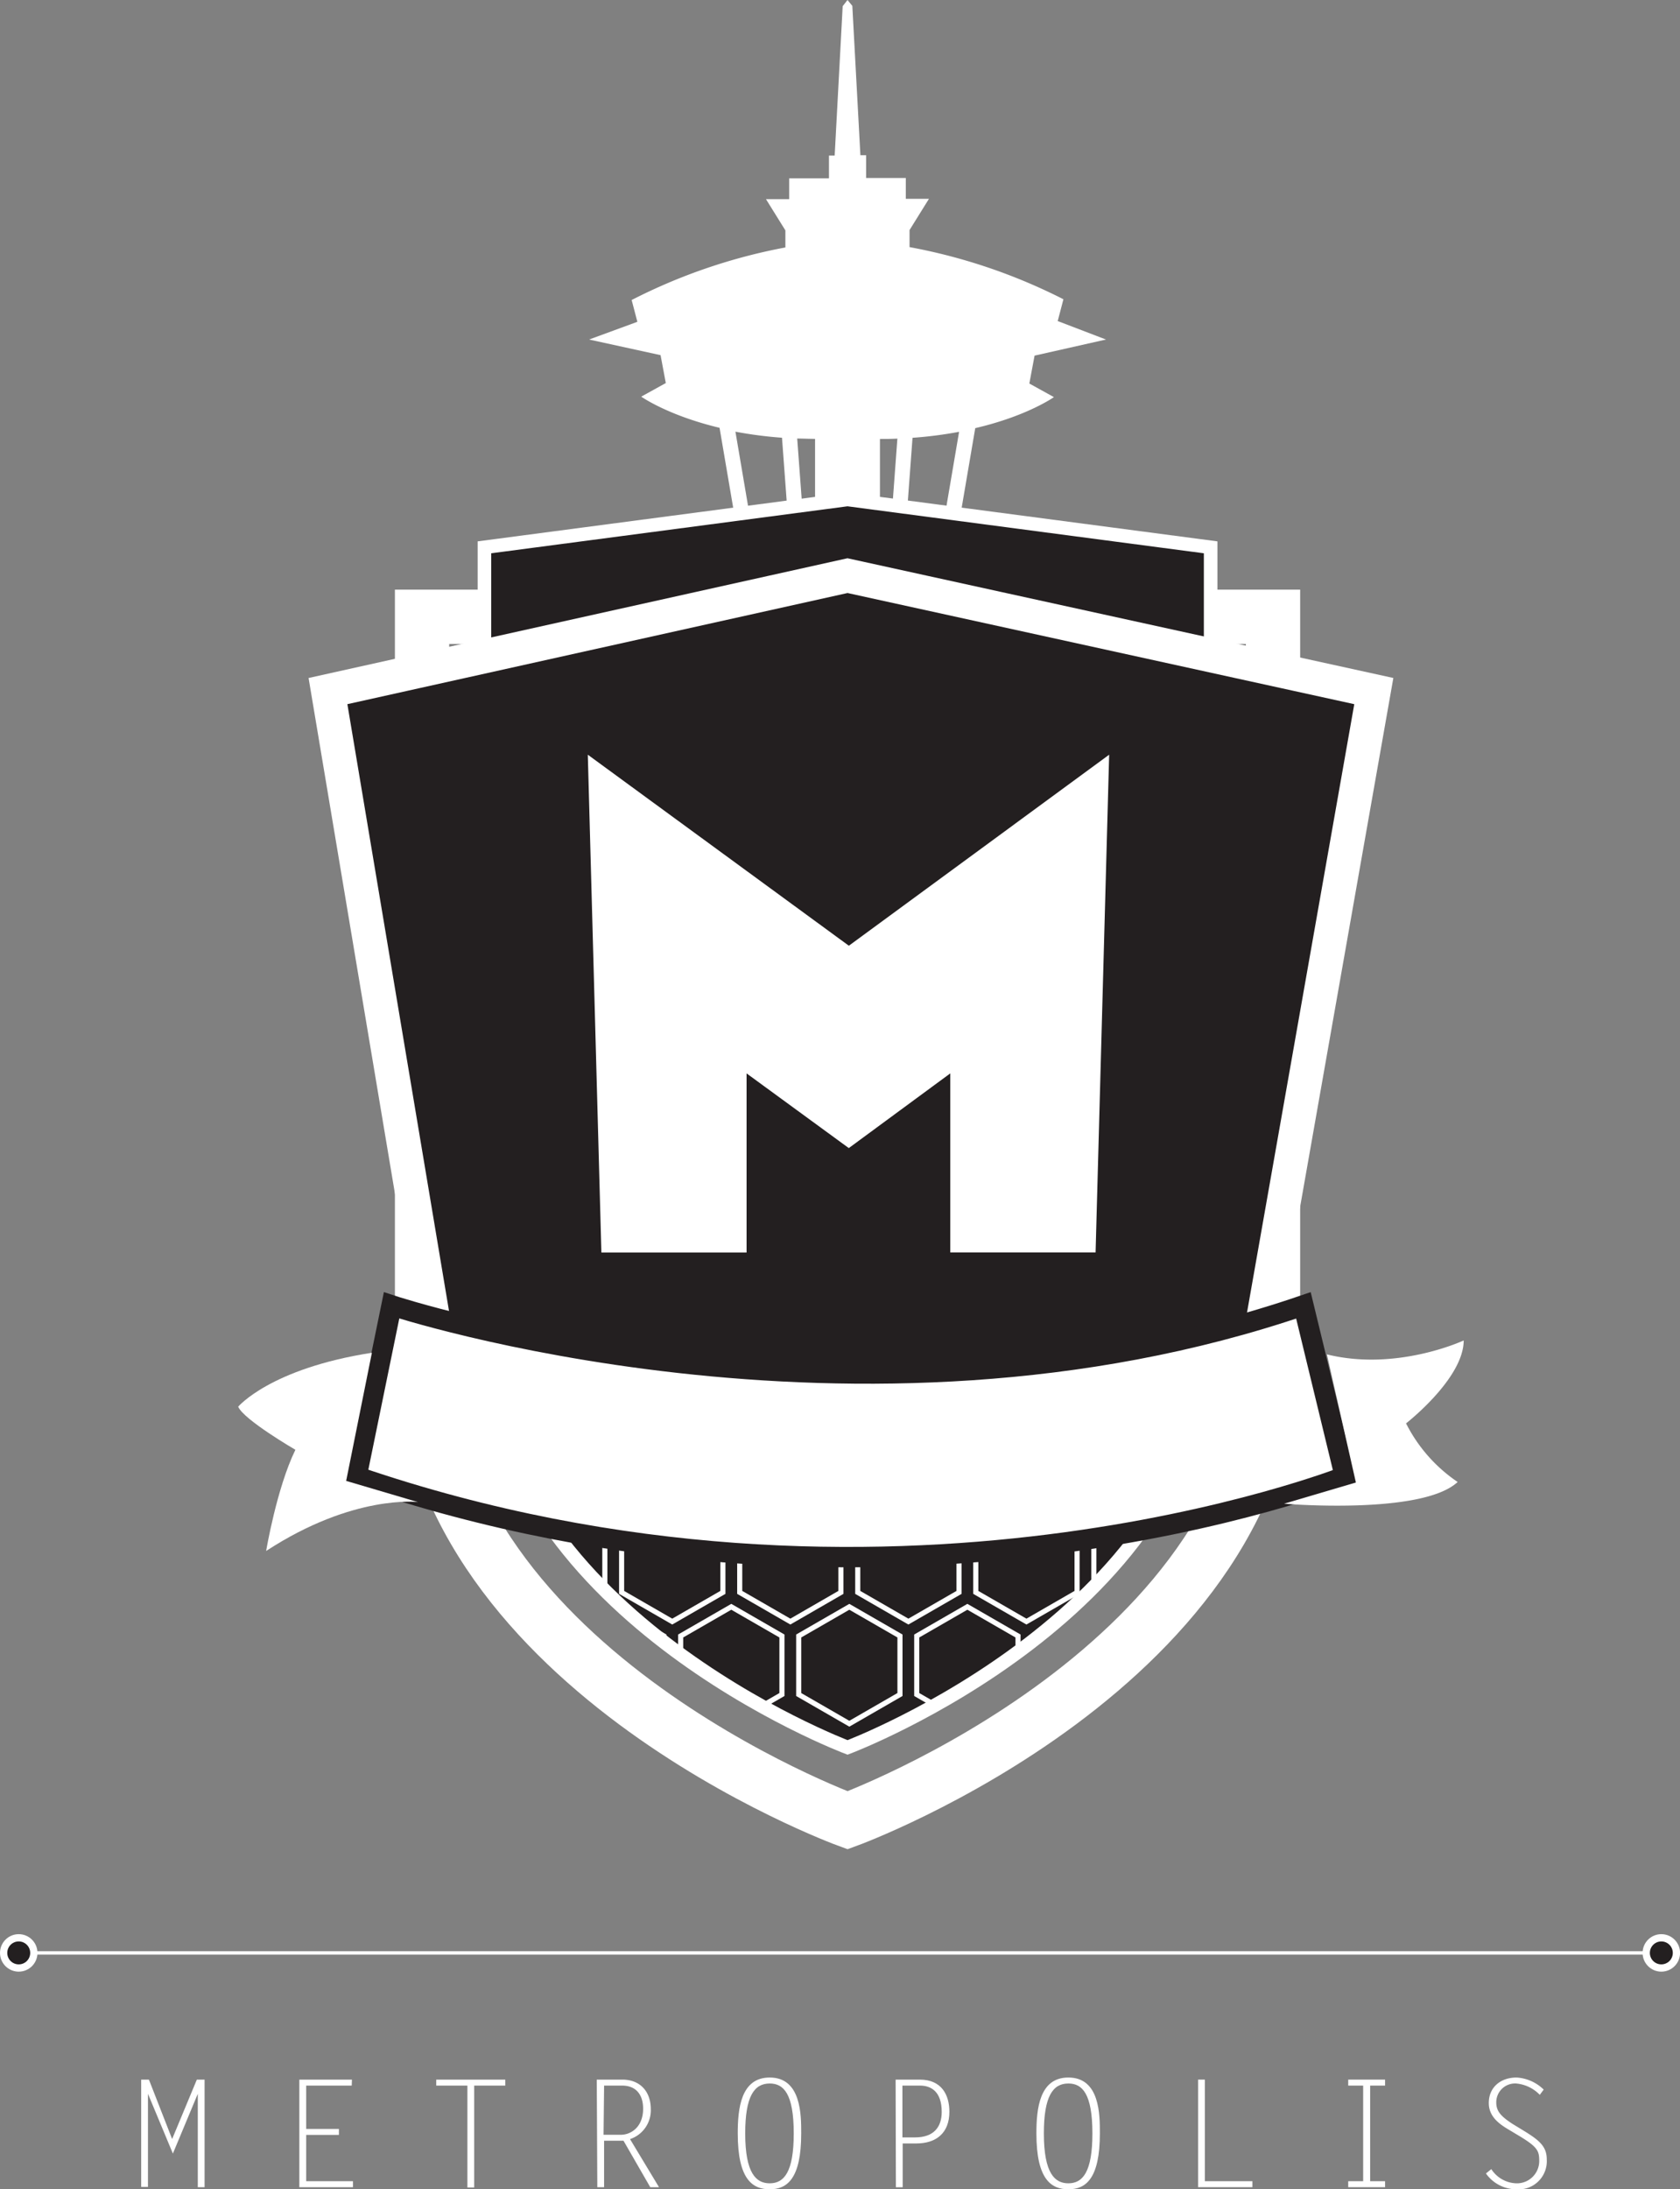 <svg xmlns="http://www.w3.org/2000/svg" xmlns:xlink="http://www.w3.org/1999/xlink" viewBox="0 0 247.51 322.4"><rect x="0" y="0" width="247.51" height="322.4" fill="#808080" stroke="none"/><defs><style>.cls-1,.cls-5,.cls-8{fill:none;}.cls-1{clip-rule:evenodd;}.cls-10,.cls-2{fill:#fff;}.cls-3,.cls-4,.cls-6,.cls-9{fill:#231f20;}.cls-3,.cls-5,.cls-6,.cls-8,.cls-9{stroke:#fff;}.cls-3{stroke-width:0.5px;}.cls-5{stroke-width:8px;}.cls-5,.cls-6,.cls-9{fill-rule:evenodd;}.cls-6{stroke-width:2px;}.cls-7{clip-path:url(#clip-path);}.cls-8{stroke-width:0.75px;}.cls-9{stroke-width:5px;}.cls-10{stroke:#231f20;stroke-width:3px;}</style><clipPath id="clip-path"><path class="cls-1" d="M71.37,80.6V195.44c0,41.78,53.5,61.89,53.5,61.89s53.49-20.12,53.49-61.89V80.6l-53.5-7.05Z"/></clipPath></defs><title>metropolis-crest</title><g id="Layer_2" data-name="Layer 2"><g id="Logo"><g id="on_black"><g id="on_black-2" data-name="on_black"><path class="cls-2" d="M29,306.25h1.14v15.84h-1V308.34h0l-3.67,8.8-3.67-8.8,0,0v13.71h-1V306.25h1.14L25.36,315Z"/><path class="cls-2" d="M51.82,307.13H45.11v6.38h4.82v.88H45.11v6.82H52v.88h-7.9V306.25h7.75Z"/><path class="cls-2" d="M74.44,307.13H69.86v15h-1v-15H64.27v-.88H74.44Z"/><path class="cls-2" d="M87.92,306.25h3.76c2.66,0,4.2,1.78,4.2,4.36a4.47,4.47,0,0,1-3.06,4.4l4.27,7.08H95.8l-3.94-6.84H89v6.84h-1Zm1,8.12h2.57c1.41,0,3.26-1.08,3.26-3.85,0-1.85-.88-3.39-3.1-3.39H89Z"/><path class="cls-2" d="M108.69,314.17c0-3.61.44-8.23,4.71-8.23,4.66,0,4.64,5.54,4.64,8.23,0,6.73-2.11,8.23-4.64,8.23S108.69,320.95,108.69,314.17Zm4.71,7.35c2.11,0,3.54-1.65,3.54-7.35,0-5.9-1.52-7.35-3.54-7.35-2.29,0-3.61,1.89-3.61,7.35C109.79,320.09,111.42,321.52,113.4,321.52Z"/><path class="cls-2" d="M131.95,306.25h3.56c3.28,0,4.36,2.33,4.36,4.73,0,3.12-1.92,4.67-4.88,4.67h-2v6.45h-1Zm1,.88v7.63h1.85c2.77,0,3.94-1.52,3.94-3.76,0-3-1.58-3.87-3.19-3.87Z"/><path class="cls-2" d="M152.69,314.17c0-3.61.44-8.23,4.71-8.23,4.67,0,4.64,5.54,4.64,8.23,0,6.73-2.11,8.23-4.64,8.23S152.69,320.95,152.69,314.17Zm4.71,7.35c2.11,0,3.54-1.65,3.54-7.35,0-5.9-1.52-7.35-3.54-7.35-2.29,0-3.61,1.89-3.61,7.35C153.79,320.09,155.42,321.52,157.4,321.52Z"/><path class="cls-2" d="M177.51,321.21h7v.88h-8V306.25h1Z"/><path class="cls-2" d="M204.06,307.13h-2.2v14.08h2.2v.88h-5.43v-.88h2.2V307.13h-2.2v-.88h5.43Z"/><path class="cls-2" d="M226.85,308.49a5.48,5.48,0,0,0-3.48-1.67,2.77,2.77,0,0,0-2.93,2.77c0,1.23.55,2,2.49,3.24l1.3.79c2.51,1.52,3.65,2.42,3.65,4.38a4.15,4.15,0,0,1-4.49,4.4,5.49,5.49,0,0,1-4.47-2.33l.79-.64a4.55,4.55,0,0,0,3.67,2.09,3.28,3.28,0,0,0,3.39-3.26c0-1.5-.18-2.07-3.1-3.81l-1.47-.88c-1.52-.9-2.86-2-2.86-3.87,0-2.38,1.8-3.76,4.09-3.76a6.22,6.22,0,0,1,4,1.78Z"/><g id="Rule_Line"><line class="cls-3" x1="2.76" y1="287.59" x2="244.76" y2="287.59"/><circle class="cls-2" cx="2.76" cy="287.59" r="2.76"/><circle class="cls-2" cx="244.76" cy="287.59" r="2.76"/><circle class="cls-4" cx="2.76" cy="287.59" r="1.69"/><circle class="cls-4" cx="244.76" cy="287.59" r="1.69"/></g><g id="Insignia"><path id="Spaceneedle" class="cls-2" d="M155.27,58.48l-3.62-2,.77-4.11L162.94,50l-7.11-2.72.84-3.21A83.37,83.37,0,0,0,134,36.39V33.88l2.86-4.6h-3.41V26.21H127.6V22.86h-.84l-1.19-22L124.86,0l-.71.91-1.18,22h-.84v3.35h-5.86v3.07h-3.42l2.86,4.6v2.51a83.37,83.37,0,0,0-22.65,7.74l.84,3.21L86.79,50l10.53,2.3.77,4.11-3.62,2s3.88,2.76,11.54,4.59l8.68,50.88-.08.09v25.55h20.53V114l-.13-.14,8.67-50.81C151.37,61.26,155.27,58.48,155.27,58.48Zm-35.19,41.61-2.63-35.51c.85,0,1.73.05,2.63.05Zm9.56-35.45c.88,0,1.73,0,2.57-.05l-2.57,34.7Zm-21.29-1.07a59.71,59.71,0,0,0,6.86.89l3.35,45.25-2,2.15Zm24.74,48.24-2-2.16,3.35-45.18a59.58,59.58,0,0,0,6.86-.88Z"/><path id="Main_Outline" class="cls-5" d="M62.18,90.83V197.64c0,47.54,62.69,70.42,62.69,70.42s62.68-22.89,62.68-70.42V90.83H62.18Z"/><path id="Narrow_Shield" class="cls-6" d="M71.37,80.6V195.44c0,41.78,53.5,61.89,53.5,61.89s53.49-20.12,53.49-61.89V80.6l-53.5-7.05Z"/><g id="Honeycomb"><g class="cls-7"><polygon class="cls-8" points="56.8 164.72 64.26 160.41 71.72 164.72 71.72 173.33 64.26 177.64 56.8 173.33 56.8 164.72"/><polygon class="cls-8" points="56.8 195.3 64.26 190.99 71.72 195.3 71.72 203.91 64.26 208.22 56.8 203.91 56.8 195.3"/><polygon class="cls-8" points="56.8 225.88 64.26 221.57 71.72 225.88 71.72 234.5 64.26 238.8 56.8 234.5 56.8 225.88"/><polygon class="cls-8" points="56.8 134.13 64.26 129.82 71.72 134.13 71.72 142.75 64.26 147.05 56.8 142.75 56.8 134.13"/><polygon class="cls-8" points="108.98 225.88 116.44 221.57 123.89 225.88 123.89 234.5 116.44 238.8 108.98 234.5 108.98 225.88"/><polygon class="cls-8" points="108.98 134.13 116.44 129.82 123.89 134.13 123.89 142.75 116.44 147.05 108.98 142.75 108.98 134.13"/><polygon class="cls-8" points="108.97 195.3 116.44 190.99 123.89 195.3 123.89 203.91 116.44 208.22 108.97 203.91 108.97 195.3"/><polygon class="cls-8" points="108.98 164.72 116.44 160.41 123.89 164.72 123.89 173.33 116.44 177.64 108.98 173.33 108.98 164.72"/><polygon class="cls-8" points="152.45 149.17 159.91 144.87 167.37 149.17 167.37 157.79 159.91 162.09 152.45 157.79 152.45 149.17"/><polygon class="cls-8" points="152.45 240.92 159.91 236.62 167.37 240.92 167.37 249.54 159.91 253.84 152.45 249.54 152.45 240.92"/><polygon class="cls-8" points="152.45 210.34 159.91 206.03 167.37 210.34 167.37 218.96 159.91 223.26 152.45 218.96 152.45 210.34"/><polygon class="cls-8" points="152.45 118.59 159.91 114.28 167.37 118.59 167.37 127.2 159.91 131.51 152.45 127.2 152.45 118.59"/><polygon class="cls-8" points="152.45 179.76 159.91 175.45 167.37 179.76 167.37 188.37 159.91 192.68 152.45 188.37 152.45 179.76"/><polygon class="cls-8" points="91.58 164.72 99.04 160.41 106.5 164.72 106.5 173.33 99.04 177.64 91.58 173.33 91.58 164.72"/><polygon class="cls-8" points="91.58 195.3 99.04 190.99 106.5 195.3 106.5 203.91 99.04 208.22 91.58 203.91 91.58 195.3"/><polygon class="cls-8" points="91.58 134.13 99.04 129.82 106.5 134.13 106.5 142.75 99.04 147.05 91.58 142.75 91.58 134.13"/><polygon class="cls-8" points="91.58 225.88 99.04 221.57 106.5 225.88 106.5 234.5 99.04 238.8 91.58 234.5 91.58 225.88"/><polygon class="cls-8" points="169.84 118.59 177.31 114.28 184.76 118.59 184.76 127.2 177.31 131.51 169.84 127.2 169.84 118.59"/><polygon class="cls-8" points="169.84 179.76 177.3 175.45 184.76 179.76 184.76 188.37 177.3 192.68 169.84 188.37 169.84 179.76"/><polygon class="cls-8" points="169.84 149.17 177.31 144.87 184.76 149.17 184.76 157.79 177.31 162.09 169.84 157.79 169.84 149.17"/><polygon class="cls-8" points="169.84 210.34 177.31 206.03 184.76 210.34 184.76 218.96 177.31 223.26 169.84 218.96 169.84 210.34"/><polygon class="cls-8" points="169.84 240.92 177.31 236.62 184.76 240.92 184.76 249.54 177.31 253.84 169.84 249.54 169.84 240.92"/><polygon class="cls-8" points="74.19 164.72 81.65 160.41 89.11 164.72 89.11 173.33 81.65 177.64 74.19 173.33 74.19 164.72"/><polygon class="cls-8" points="74.19 195.3 81.65 190.99 89.11 195.3 89.11 203.91 81.65 208.22 74.19 203.91 74.19 195.3"/><polygon class="cls-8" points="74.19 225.88 81.65 221.57 89.11 225.88 89.11 234.5 81.65 238.8 74.19 234.5 74.19 225.88"/><polygon class="cls-8" points="74.19 134.13 81.65 129.82 89.11 134.13 89.11 142.75 81.65 147.05 74.19 142.75 74.19 134.13"/><polygon class="cls-8" points="126.37 134.13 133.83 129.82 141.29 134.13 141.29 142.75 133.83 147.05 126.37 142.75 126.37 134.13"/><polygon class="cls-8" points="126.37 225.88 133.83 221.57 141.29 225.88 141.29 234.5 133.83 238.8 126.37 234.5 126.37 225.88"/><polygon class="cls-8" points="126.37 195.3 133.83 190.99 141.29 195.3 141.29 203.91 133.83 208.22 126.37 203.91 126.37 195.3"/><polygon class="cls-8" points="126.37 164.72 133.83 160.41 141.29 164.72 141.29 173.33 133.83 177.64 126.37 173.33 126.37 164.72"/><polygon class="cls-8" points="178.54 225.88 186 221.57 193.46 225.88 193.46 234.5 186 238.8 178.54 234.5 178.54 225.88"/><polygon class="cls-8" points="178.54 134.13 186 129.82 193.46 134.13 193.46 142.75 186 147.05 178.54 142.75 178.54 134.13"/><polygon class="cls-8" points="178.54 164.72 186 160.41 193.46 164.72 193.46 173.33 186 177.64 178.54 173.33 178.54 164.72"/><polygon class="cls-8" points="178.54 195.3 186 190.99 193.46 195.3 193.46 203.91 186 208.22 178.54 203.91 178.54 195.3"/><polygon class="cls-8" points="143.76 134.13 151.22 129.82 158.68 134.13 158.68 142.75 151.22 147.05 143.76 142.75 143.76 134.13"/><polygon class="cls-8" points="143.76 164.72 151.22 160.41 158.68 164.72 158.68 173.33 151.22 177.64 143.76 173.33 143.76 164.72"/><polygon class="cls-8" points="143.76 225.88 151.22 221.57 158.68 225.88 158.68 234.5 151.22 238.8 143.76 234.5 143.76 225.88"/><polygon class="cls-8" points="143.76 195.3 151.22 190.99 158.68 195.3 158.68 203.91 151.22 208.22 143.76 203.91 143.76 195.3"/><polygon class="cls-8" points="161.15 195.3 168.61 190.99 176.07 195.3 176.07 203.91 168.61 208.22 161.15 203.91 161.15 195.3"/><polygon class="cls-8" points="161.15 134.13 168.61 129.82 176.07 134.13 176.07 142.75 168.61 147.05 161.15 142.75 161.15 134.13"/><polygon class="cls-8" points="161.15 164.72 168.61 160.41 176.07 164.72 176.07 173.33 168.61 177.64 161.15 173.33 161.15 164.72"/><polygon class="cls-8" points="161.15 225.88 168.61 221.57 176.07 225.88 176.07 234.5 168.61 238.8 161.15 234.5 161.15 225.88"/><polygon class="cls-8" points="117.67 179.76 125.13 175.45 132.59 179.76 132.59 188.37 125.13 192.68 117.67 188.37 117.67 179.76"/><polygon class="cls-8" points="117.67 149.17 125.13 144.87 132.59 149.17 132.59 157.79 125.13 162.09 117.67 157.79 117.67 149.17"/><polygon class="cls-8" points="117.67 118.59 125.13 114.28 132.59 118.59 132.59 127.2 125.13 131.51 117.67 127.2 117.67 118.59"/><polygon class="cls-8" points="117.67 240.92 125.13 236.62 132.59 240.92 132.59 249.54 125.13 253.84 117.67 249.54 117.67 240.92"/><polygon class="cls-8" points="117.67 210.34 125.13 206.03 132.59 210.34 132.59 218.96 125.13 223.26 117.67 218.96 117.67 210.34"/><polygon class="cls-8" points="82.89 118.59 90.35 114.28 97.81 118.59 97.81 127.2 90.35 131.51 82.89 127.2 82.89 118.59"/><polygon class="cls-8" points="82.89 240.92 90.35 236.62 97.81 240.92 97.81 249.54 90.35 253.84 82.89 249.54 82.89 240.92"/><polygon class="cls-8" points="82.89 149.17 90.35 144.87 97.81 149.17 97.81 157.79 90.35 162.09 82.89 157.79 82.89 149.17"/><polygon class="cls-8" points="82.89 179.76 90.35 175.45 97.81 179.76 97.81 188.37 90.35 192.68 82.89 188.37 82.89 179.76"/><polygon class="cls-8" points="82.89 210.34 90.35 206.03 97.81 210.34 97.81 218.96 90.35 223.26 82.89 218.96 82.89 210.34"/><polygon class="cls-8" points="48.11 118.59 55.57 114.28 63.03 118.59 63.03 127.2 55.57 131.51 48.11 127.2 48.11 118.59"/><polygon class="cls-8" points="48.11 240.92 55.57 236.62 63.03 240.92 63.03 249.54 55.57 253.84 48.11 249.54 48.11 240.92"/><polygon class="cls-8" points="48.11 149.17 55.57 144.87 63.03 149.17 63.03 157.79 55.57 162.09 48.11 157.79 48.11 149.17"/><polygon class="cls-8" points="48.11 179.76 55.57 175.45 63.03 179.76 63.03 188.37 55.57 192.68 48.11 188.37 48.11 179.76"/><polygon class="cls-8" points="48.11 210.34 55.57 206.03 63.03 210.34 63.03 218.96 55.57 223.26 48.11 218.96 48.11 210.34"/><polygon class="cls-8" points="135.06 210.34 142.52 206.03 149.98 210.34 149.98 218.96 142.52 223.26 135.06 218.96 135.06 210.34"/><polygon class="cls-8" points="135.06 179.76 142.52 175.45 149.98 179.76 149.98 188.37 142.52 192.68 135.06 188.37 135.06 179.76"/><polygon class="cls-8" points="135.06 149.17 142.52 144.87 149.98 149.17 149.98 157.79 142.52 162.09 135.06 157.79 135.06 149.17"/><polygon class="cls-8" points="135.06 118.59 142.52 114.28 149.98 118.59 149.98 127.2 142.52 131.51 135.06 127.2 135.06 118.59"/><polygon class="cls-8" points="135.06 240.92 142.52 236.62 149.98 240.92 149.98 249.54 142.52 253.84 135.06 249.54 135.06 240.92"/><polygon class="cls-8" points="100.28 210.34 107.74 206.03 115.2 210.34 115.2 218.96 107.74 223.26 100.28 218.96 100.28 210.34"/><polygon class="cls-8" points="100.28 118.59 107.74 114.28 115.2 118.59 115.2 127.2 107.74 131.51 100.28 127.2 100.28 118.59"/><polygon class="cls-8" points="100.28 149.17 107.74 144.87 115.2 149.17 115.2 157.79 107.74 162.09 100.28 157.79 100.28 149.17"/><polygon class="cls-8" points="100.28 179.76 107.74 175.45 115.2 179.76 115.2 188.37 107.74 192.68 100.28 188.37 100.28 179.76"/><polygon class="cls-8" points="100.28 240.92 107.74 236.62 115.2 240.92 115.2 249.54 107.74 253.84 100.28 249.54 100.28 240.92"/><polygon class="cls-8" points="65.5 149.17 72.96 144.87 80.42 149.17 80.42 157.79 72.96 162.09 65.5 157.79 65.5 149.17"/><polygon class="cls-8" points="65.5 118.59 72.96 114.28 80.42 118.59 80.42 127.2 72.96 131.51 65.5 127.2 65.5 118.59"/><polygon class="cls-8" points="65.5 210.34 72.96 206.03 80.42 210.34 80.42 218.96 72.96 223.26 65.5 218.96 65.5 210.34"/><polygon class="cls-8" points="65.5 179.76 72.96 175.45 80.42 179.76 80.42 188.37 72.96 192.68 65.5 188.37 65.5 179.76"/><polygon class="cls-8" points="65.5 240.92 72.96 236.62 80.42 240.92 80.42 249.54 72.96 253.84 65.5 249.54 65.5 240.92"/></g></g><path id="Main_Shield" class="cls-9" d="M48.32,101.77l19,113.39H182.4l20-113.39-77.54-17Z"/><g id="Banner"><path class="cls-10" d="M57.69,192.23s68.31,22.59,134.34,0l6.11,25.2s-67.55,26.72-145.61,0Z"/><path class="cls-2" d="M54.79,199.21,51,218.08l10.57,3.12S52.08,220,39.21,228.4c0,0,1.55-9.25,4.31-14.9,0,0-7.64-4.44-8.43-6.35C35.09,207.16,39.79,201.54,54.79,199.21Z"/><path class="cls-2" d="M195.49,199.45l4.27,18.87-10.58,3.12s20.32,1.71,25.57-3.2a22.81,22.81,0,0,1-7.6-8.63s8.49-6.6,8.49-12.21C215.63,197.4,205.81,202,195.49,199.45Z"/></g><g id="M"><path class="cls-2" d="M86.6,111.14l38.46,28.13,38.35-28.13-2,73.3H140V158.07l-14.95,11-15.06-11v26.38H88.6Z"/></g></g></g></g></g></g></svg>